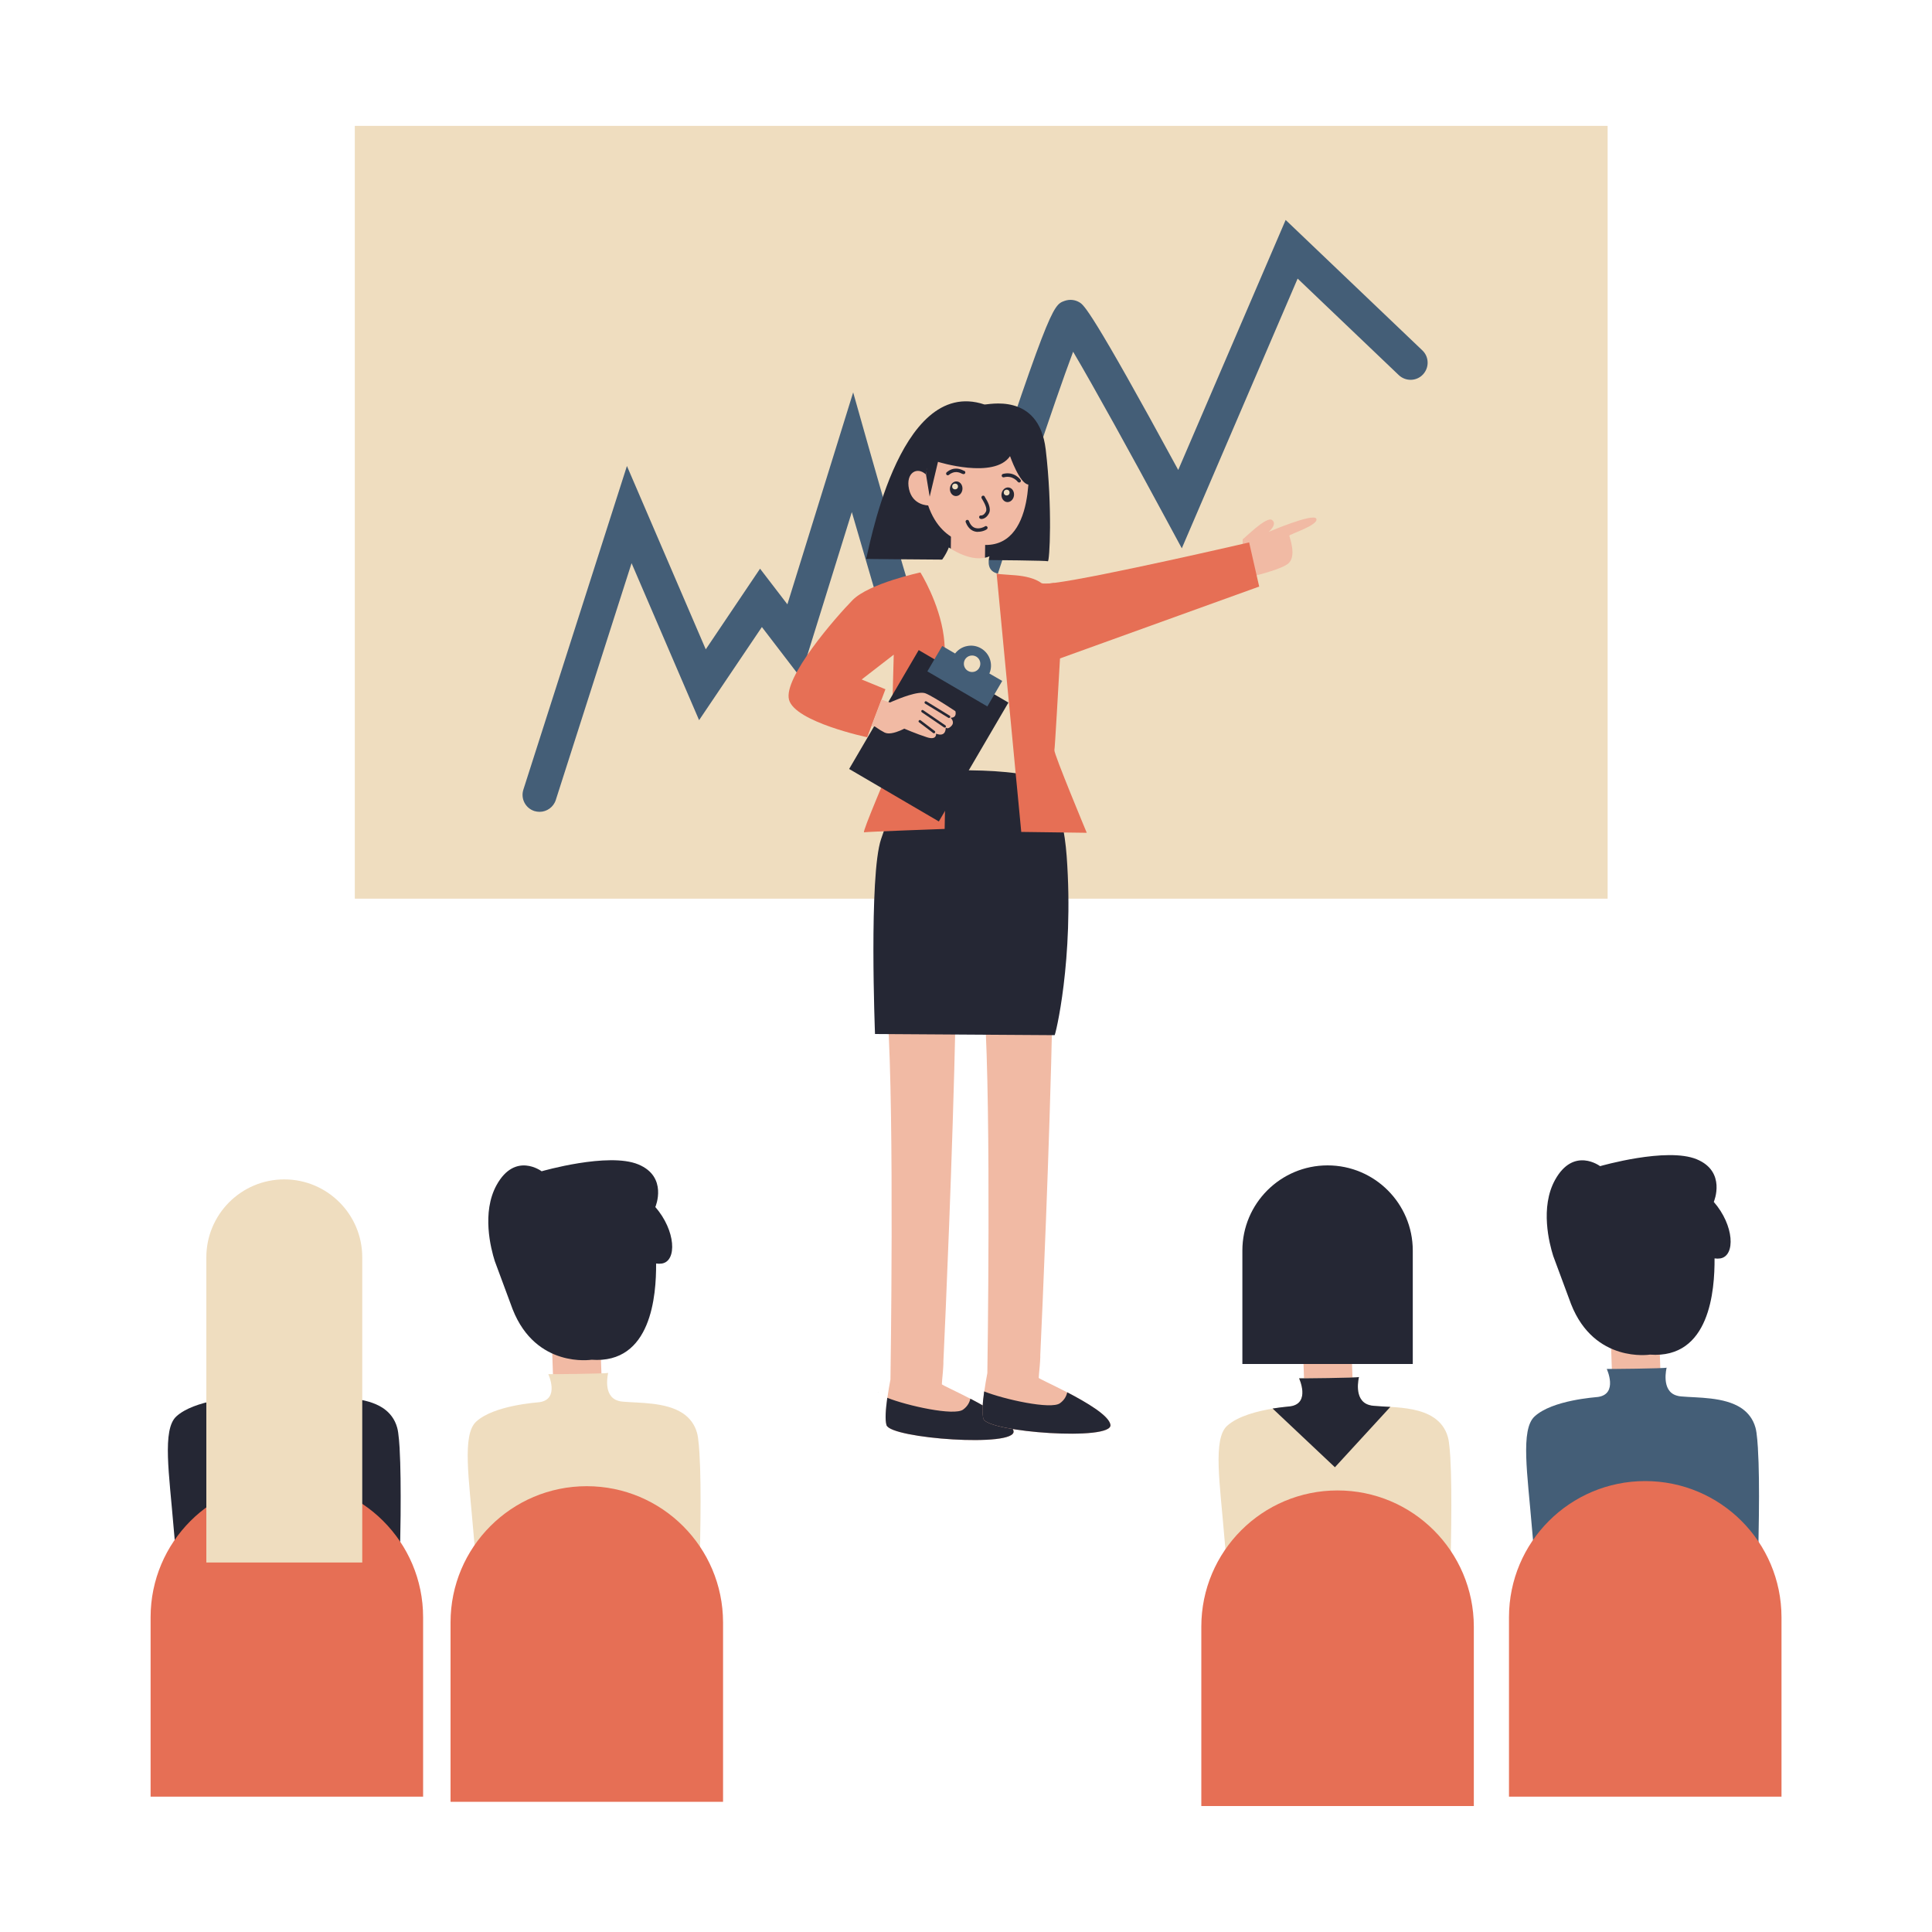 <?xml version="1.0" encoding="utf-8"?>
<!-- Generator: Adobe Illustrator 23.0.5, SVG Export Plug-In . SVG Version: 6.00 Build 0)  -->
<svg version="1.1" xmlns="http://www.w3.org/2000/svg" xmlns:xlink="http://www.w3.org/1999/xlink" x="0px" y="0px"
	 viewBox="0 0 2000 2000" style="enable-background:new 0 0 2000 2000;" xml:space="preserve">
<style type="text/css">
	.st0{fill:#252734;}
	.st1{fill:#F1BAA4;}
	.st2{fill:#EFDDBF;}
	.st3{fill:#445E77;}
	.st4{fill:#E66F55;}
</style>
<g id="Layer_1">
</g>
<g id="Layer_2">
</g>
<g id="Layer_3">
</g>
<g id="Layer_4">
</g>
<g id="Layer_5">
</g>
<g id="Layer_6">
</g>
<g id="Layer_7">
</g>
<g id="Layer_8">
</g>
<g id="Layer_9">
</g>
<g id="Layer_10">
	<g>
		<rect x="367.3" y="130.3" class="st2" width="1296.9" height="800"/>
		<path class="st3" d="M558.6,840.4c-1.8,0-3.6-0.3-5.4-0.8c-9.3-3-14.4-12.9-11.4-22.2l107.2-335l81.6,189.8l56.2-83.5l28.3,36.9
			l68.1-219.4l16.2,57.3c23.3,82.2,49.5,171.7,65.8,222.7c8.1-24.1,18.4-55.5,28.5-86.3c92.9-282.9,95.8-283.9,108.3-288.4
			c5.3-1.9,11.1-1.3,15.8,1.7c4.2,2.7,11.9,7.6,101.9,173.3l111.2-258.8l141.5,135c7.1,6.7,7.3,17.9,0.6,25
			c-6.7,7.1-17.9,7.3-25,0.6l-104.7-99.9l-119.9,279.2l-17.4-32.2c-34.8-64.6-73.8-135.2-95.1-171.3c-19.6,52-58.4,170.1-83.5,246.8
			c-43.9,133.7-44.3,134.1-49,138.8l-7.2,7.2l-10.1-2.5c-12.2-3.2-14.4-3.7-56.8-147.3c-8-27.1-15.9-54.2-22.5-77l-53.2,171.1
			l-39.9-52.1l-65,96.4l-69.9-162.5l-78.4,245C573,835.6,566,840.4,558.6,840.4z"/>
		<path class="st1" d="M1049.3,1481.5c-1.7-9.6-24.8-23.2-44.7-33.5c-15.7-8.1-29.4-14.3-29.6-15c-0.1-0.7,0.5-6.2,1-12
			c0.3-3.3,0.5-6.8,0.6-9.4c0-0.8,0-1.6,0-2.3c2.1-45,9.5-211.3,12.6-356.9l-70.3-0.9c7.1,105.4,2.9,376.5,2.9,376.5
			c-1.1,5.8-2.3,12.5-3.2,19.1c-1.6,11.5-2.5,22.8-0.8,28.3C922,1489.2,1052.4,1498.7,1049.3,1481.5z"/>
		<path class="st0" d="M917.7,1475.3c-1.7-5.5-0.8-16.7,0.8-28.3c20.6,8.2,69.3,19,78.5,12.2c4.7-3.4,6.7-7.6,7.5-11.3
			c19.9,10.4,43,23.9,44.7,33.5C1052.4,1498.7,922,1489.2,917.7,1475.3z"/>
		<path class="st0" d="M909.3,1441.5c0-0.2,0-0.4,0.1-0.5C909.3,1440.9,909.3,1441.1,909.3,1441.5z"/>
		<g>
			
				<rect x="1667.7" y="1364" transform="matrix(-0.999 3.472257e-02 -3.472257e-02 -0.999 3433.633 2763.748)" class="st1" width="50.2" height="95.4"/>
			<path class="st3" d="M1820.8,1568.6c-0.8,80.5-5.7,183.2-5.7,183.2l-42,11.7l-81.3,22.6l-2.8,0.8l-71.7-36.9l-12.8-6.6
				c0,0-4.5-31.4-9.5-73.1c-3.2-27.3-6.7-59-9.2-89.3c-4.5-54.8-12-101.1,2.8-114.7c18.5-17.1,63.3-19.8,65.8-20.2
				c20.9-3.2,8.9-29,8.9-29c0.3,0.2,59.9-0.4,62-1.3c0,0-6.2,24.1,10.4,28.9c1.5,0.5,3.2,0.8,5,0.9c16.4,1.5,44.2,0.3,61.8,12
				c0.3,0.2,0.6,0.4,0.9,0.6c6.3,4.5,11.3,10.7,13.8,19.5c0.4,1.4,0.8,3.2,1.1,5.4c0.6,4.2,1.1,9.7,1.5,16.2l0,0.6
				C1820.9,1517.2,1821.1,1541.7,1820.8,1568.6z"/>
			<path class="st0" d="M1774.1,1244.2c0.2-0.4,13.2-31.3-17.6-44.1c-31-12.9-100.1,7.1-100.1,7.1s-27.3-20.6-46.6,14.2
				c-15.7,28.4-6,65.9-1.9,78.8l18.5,49.9c24.2,61.4,81.6,52.2,81.6,52.2c62.2,4.6,67.1-66.9,66.9-99.6c2,0.3,4,0.3,6,0
				C1796.7,1300,1795.3,1268.5,1774.1,1244.2z"/>
			<path class="st4" d="M1703.1,1533.2L1703.1,1533.2c-77.9,0-141,63.1-141,141v185.7h282.1v-185.7
				C1844.1,1596.3,1781,1533.2,1703.1,1533.2z"/>
		</g>
		
			<rect x="1349.2" y="1373.7" transform="matrix(-0.999 3.472257e-02 -3.472257e-02 -0.999 2797.132 2794.28)" class="st1" width="50.2" height="95.4"/>
		<path class="st2" d="M1502.3,1578.4c-0.8,80.5-5.7,183.2-5.7,183.2l-42,11.7l-81.3,22.6l-2.8,0.8l-71.6-36.9l-12.8-6.6
			c0,0-4.5-31.4-9.5-73.1c-3.2-27.3-6.7-59-9.2-89.3c-4.5-54.8-12-101.1,2.8-114.7c11.2-10.3,32-15.4,47.2-17.9
			c10-1.6,17.6-2.1,18.5-2.3c20.9-3.2,8.9-29,8.9-29c0.3,0.2,59.9-0.4,62-1.3c0,0-6.2,24,10.4,28.9c1.5,0.5,3.2,0.8,5,0.9
			c4.9,0.5,10.7,0.7,17.1,1c15,0.9,32.4,2.7,44.8,11c0.3,0.2,0.6,0.4,0.9,0.6c6.3,4.5,11.3,10.7,13.8,19.5c0.4,1.4,0.8,3.2,1.1,5.4
			c0.6,4.2,1.1,9.7,1.5,16.2l0,0.6C1502.4,1526.9,1502.6,1551.4,1502.3,1578.4z"/>
		<path class="st4" d="M1384.6,1542.9L1384.6,1542.9c-77.9,0-141,63.1-141,141v185.7h282.1v-185.7
			C1525.6,1606,1462.5,1542.9,1384.6,1542.9z"/>
		<path class="st0" d="M1374.3,1206.4L1374.3,1206.4c-48.7,0-88.2,39.5-88.2,88.2V1412h176.4v-117.4
			C1462.5,1245.9,1423,1206.4,1374.3,1206.4z"/>
		
			<rect x="572" y="1369.3" transform="matrix(-0.999 3.472257e-02 -3.472257e-02 -0.999 1243.062 2812.48)" class="st1" width="50.2" height="95.4"/>
		<path class="st2" d="M725.1,1574c-0.8,80.5-5.7,183.2-5.7,183.2l-42,11.7l-81.3,22.6l-2.8,0.8l-71.7-36.9l-12.8-6.6
			c0,0-4.5-31.4-9.5-73.1c-3.2-27.3-6.7-59-9.2-89.3c-4.5-54.8-12-101.1,2.8-114.7c18.5-17.1,63.3-19.8,65.8-20.2
			c20.9-3.2,8.9-29,8.9-29c0.3,0.2,59.9-0.4,62-1.3c0,0-6.2,24.1,10.4,28.9c1.5,0.5,3.2,0.8,5,0.9c16.4,1.5,44.2,0.3,61.8,12
			c0.3,0.2,0.6,0.4,0.9,0.6c6.3,4.5,11.3,10.7,13.8,19.5c0.4,1.4,0.8,3.2,1.1,5.4c0.6,4.2,1.1,9.7,1.5,16.2l0,0.6
			C725.2,1522.5,725.4,1547,725.1,1574z"/>
		<path class="st0" d="M678.4,1249.5c0.2-0.4,13.2-31.3-17.6-44.1c-31-12.9-100.1,7.1-100.1,7.1s-27.3-20.6-46.6,14.2
			c-15.7,28.4-6,65.9-1.9,78.8l18.5,49.9c24.2,61.4,81.6,52.2,81.6,52.2c62.2,4.6,67.1-66.9,66.9-99.6c2,0.3,4,0.3,6,0
			C701,1305.4,699.6,1273.9,678.4,1249.5z"/>
		<path class="st4" d="M607.4,1538.5L607.4,1538.5c-77.9,0-141,63.1-141,141v185.7h282.1v-185.7
			C748.4,1601.7,685.3,1538.5,607.4,1538.5z"/>
		
			<rect x="261.6" y="1364" transform="matrix(-0.999 3.472257e-02 -3.472257e-02 -0.999 622.138 2812.574)" class="st1" width="50.2" height="95.4"/>
		<path class="st0" d="M414.7,1568.6c-0.8,80.5-5.7,183.2-5.7,183.2l-42,11.7l-81.3,22.6l-2.8,0.8l-71.7-36.9l-12.8-6.6
			c0,0-4.5-31.4-9.5-73.1c-3.2-27.3-6.7-59-9.2-89.3c-4.5-54.8-12-101.1,2.8-114.7c18.5-17.1,63.3-19.8,65.8-20.2
			c20.9-3.2,8.9-29,8.9-29c0.3,0.2,59.9-0.4,62-1.3c0,0-6.2,24.1,10.4,28.9c1.5,0.5,3.2,0.8,5,0.9c16.4,1.5,44.2,0.3,61.8,12
			c0.3,0.2,0.6,0.4,0.9,0.6c6.3,4.5,11.3,10.7,13.8,19.5c0.4,1.4,0.8,3.2,1.1,5.4c0.6,4.2,1.1,9.7,1.5,16.2l0,0.6
			C414.7,1517.2,414.9,1541.7,414.7,1568.6z"/>
		<path class="st4" d="M296.9,1533.2L296.9,1533.2c-77.9,0-141,63.1-141,141v185.7H438v-185.7C438,1596.3,374.8,1533.2,296.9,1533.2
			z"/>
		<path class="st2" d="M375,1617.5H213.6v-315.9c0-44.5,36.1-80.7,80.7-80.7h0c44.5,0,80.7,36.1,80.7,80.7V1617.5z"/>
		<path class="st0" d="M1439.3,1456.4l-57.4,62.5l-64.5-60.8c10-1.6,17.6-2.1,18.5-2.3c20.9-3.2,8.9-29,8.9-29
			c0.3,0.2,59.9-0.4,62-1.3c0,0-6.2,24,10.4,28.9c1.5,0.5,3.2,0.8,5,0.9C1427.1,1455.8,1433,1456,1439.3,1456.4z"/>
		<path class="st1" d="M1149.6,1474.9c-1.7-9.6-24.8-23.2-44.7-33.5c-15.7-8.1-29.4-14.3-29.6-15c-0.1-0.7,0.5-6.2,1-12
			c0.3-3.3,0.5-6.8,0.6-9.4c0-0.8,0-1.6,0-2.3c2.1-45,9.5-211.3,12.6-356.9l-70.3-0.9c7.1,105.4,2.9,376.5,2.9,376.5
			c-1.1,5.8-2.3,12.5-3.2,19.1c-1.6,11.5-2.5,22.8-0.8,28.3C1022.3,1482.6,1152.7,1492.1,1149.6,1474.9z"/>
		<path class="st0" d="M1019,418.7c2.5,0.8,56.3-13.8,63.5,46.5s4,117.2,2.2,115.8c-1.8-1.4-190.1-2-188.2-2.5
			C898.2,578,928.5,388.5,1019,418.7z"/>
		
			<rect x="984.1" y="546.2" transform="matrix(-1 -1.337309e-02 1.337309e-02 -1 1995.959 1173.248)" class="st1" width="35.5" height="67.6"/>
		<path class="st2" d="M1089.2,684.5c-0.3,11-0.7,22.6-1.1,34c-0.1,3.1-0.2,6.2-0.4,9.2c-1.8,42.3-4.1,80.2-4.1,80.2l0,0l-30.6,8.1
			l-3.9,1l-51.1,13.5l-2.4,0.6l-9-4.8l-49.3-26.3l0,0c0,0-3.9-29.8-7.5-66c-0.3-2.6-0.5-5.2-0.8-7.8l0-0.1
			c-4.8-50.5-8.4-109.9-0.2-119.1c13-14.5,26.2-10.3,36.2-16.6c1.3-0.8,2.5-1.8,3.7-3c10.2-10.7,13.5-20.7,13.5-20.7
			c1.2,0.7,24,16.9,42.1,9.2c0,0-4.6,14.3,7.6,17.6c0.9,0.3,1.8,0.4,2.9,0.6c4.7,0.5,10.9,0.7,17.3,1.3c9.4,0.9,19.3,2.9,26.5,8.2
			c0,0,0.1,0.1,0.2,0.1c2.2,1.6,4.2,3.7,5.8,6.1c0,0.1,0.1,0.1,0.1,0.2c1.3,2.1,2.4,4.4,3.1,7.1C1089.9,625.6,1090,653,1089.2,684.5
			z"/>
		<path class="st0" d="M1018,1468.7c-1.7-5.5-0.8-16.7,0.8-28.3c20.6,8.2,69.3,19,78.5,12.2c4.7-3.4,6.7-7.6,7.5-11.3
			c19.9,10.4,43,23.9,44.7,33.5C1152.7,1492.1,1022.3,1482.6,1018,1468.7z"/>
		<path class="st0" d="M1009.6,1434.8c0-0.2,0-0.4,0.1-0.5C1009.7,1434.3,1009.6,1434.5,1009.6,1434.8z"/>
		<path class="st0" d="M937.2,800.1c0,0,100.9-9.7,146.4,7.8c0,0,16.7,25.4,20.6,78.2c7.9,107.4-12.1,187.5-12.5,185.5l-185.9-1.2
			c0,0-6.5-164.2,6.3-201.8C924.9,831,937.2,800.1,937.2,800.1z"/>
		<path class="st4" d="M977.9,858.1c0,0-80.8,2.9-83.4,3.5c-2.6,0.6,26.9-67.4,27.4-70c0.2-0.9,0.6-14.9,1.1-32.8
			c0.3-10.3,0.6-21.8,0.9-32.9c0.7-25.3,1.3-48.2,1.3-48.2L892,703.4l24.6,10.1l-4,10.6L902,751.9l-4.3,11.3
			c0,0-74.7-15.8-80.9-38.8c-6.2-23,48.7-85.8,65.8-103.2c17.2-17.4,70.2-28.6,70.2-28.6s19.6,31.2,24.2,66.3
			c1.6,12.2,2.2,40,2.2,71c0,7.6,0,15.5,0,23.3C979.1,805.3,977.9,858.1,977.9,858.1z"/>
		<path class="st1" d="M1286.4,558.2c1.6-0.4,24.5-24.2,30.4-19.9c6,4.3-3.5,12.3-3.5,12.3s46.9-20.1,49.4-13.5
			c2.5,6.5-28,16-28,17.4c0,1.4,8.4,22.1-1.8,29.4c-10.2,7.4-46.5,15.1-46.5,15.1V558.2z"/>
		<path class="st1" d="M1065.2,484.5c-0.5,1.3,1.3,31-8.6,53.7c-4.6,10.5-11.6,19.5-22.5,23.6c-5.6,2.1-12.1,2.9-19.9,1.9
			c0,0-38.3,3.7-53.4-40.5c0,0-16.1,0.1-19.8-16.9c-3.7-17,8.6-23.8,17.6-15c0,0,6.5-51.6,52.9-50.1
			C1057.9,442.7,1065.2,484.5,1065.2,484.5z"/>
		<path class="st0" d="M979.8,491.4c-0.6-0.8-0.5-1.9,0.2-2.5c7.7-6.5,14.9-3,17.3-1.8c0.2,0.1,0.3,0.1,0.4,0.2
			c0.5,0,0.9,0.3,1.2,0.6c0.6,0.8,0.5,1.9-0.2,2.5c-1,0.8-2,0.3-3-0.1c-2.2-1.1-7.5-3.6-13.4,1.3c-0.3,0.3-0.8,0.4-1.2,0.4
			C980.6,492.1,980.1,491.8,979.8,491.4z M996.4,487.7L996.4,487.7L996.4,487.7z M996.4,487.7L996.4,487.7L996.4,487.7z
			 M996.4,487.7C996.4,487.7,996.4,487.7,996.4,487.7C996.4,487.7,996.4,487.7,996.4,487.7z M996.4,487.7
			C996.4,487.7,996.4,487.7,996.4,487.7L996.4,487.7z M996.4,487.7C996.4,487.7,996.4,487.7,996.4,487.7
			C996.4,487.7,996.4,487.7,996.4,487.7z M996.4,487.7C996.4,487.7,996.4,487.7,996.4,487.7C996.4,487.7,996.4,487.7,996.4,487.7z
			 M996.4,487.7C996.4,487.7,996.4,487.7,996.4,487.7C996.4,487.7,996.4,487.7,996.4,487.7z M996.4,487.7L996.4,487.7L996.4,487.7z
			 M996.4,487.7C996.4,487.7,996.4,487.7,996.4,487.7S996.4,487.7,996.4,487.7z M996.4,487.7L996.4,487.7L996.4,487.7z M996.4,487.7
			C996.4,487.7,996.4,487.7,996.4,487.7C996.4,487.7,996.4,487.7,996.4,487.7z M996.4,487.7C996.4,487.7,996.4,487.7,996.4,487.7
			C996.4,487.7,996.4,487.7,996.4,487.7z M996.4,487.7L996.4,487.7L996.4,487.7z"/>
		<path class="st0" d="M1055,499.5c0.4,0,0.7-0.1,1.1-0.3c0.8-0.6,1-1.7,0.4-2.5c-0.3-0.4-6.6-9.1-18.2-6.1c-1,0.3-1.5,1.2-1.3,2.2
			c0.3,1,1.2,1.5,2.2,1.3c9.2-2.4,14.3,4.6,14.4,4.7C1053.9,499.2,1054.5,499.5,1055,499.5z"/>
		<path class="st0" d="M1015.1,537.1c-1-0.2-1.6-1.1-1.5-2c0.1-1,1-1.7,2-1.5c0.1,0,2.8,0.3,5-3.9c1.8-3.5-2.2-10.1-3.6-12.5
			c-0.8-1.3-1.1-1.7-1-2.5c0.1-1,1-1.7,2-1.6c0.7,0.1,1.3,0.6,1.5,1.3c0.1,0.2,0.3,0.5,0.5,0.9c2,3.2,6.5,10.7,3.8,16.1
			c-2.8,5.4-6.7,5.9-8.2,5.9C1015.3,537.1,1015.1,537.1,1015.1,537.1z M1019.6,515C1019.6,515,1019.6,515,1019.6,515
			C1019.6,515,1019.6,515,1019.6,515z M1019.6,515C1019.6,515,1019.6,515,1019.6,515S1019.6,515,1019.6,515z"/>
		<path class="st0" d="M1012.1,550.6c-4-0.1-9.3-2-12.4-10c-0.4-0.9,0.1-2,1-2.3c0.9-0.4,2,0.1,2.3,1c1.5,4,3.8,6.5,6.8,7.3
			c4.3,1.2,8.7-1,9.5-1.5c0.5-0.5,1.3-0.7,2-0.4c0.9,0.4,1.3,1.5,0.9,2.4c-0.6,1.4-5.5,3.5-9.9,3.4
			C1012.3,550.6,1012.2,550.6,1012.1,550.6z M1019,545.6C1019,545.6,1019.1,545.6,1019,545.6C1019.1,545.6,1019,545.6,1019,545.6z
			 M1019.1,545.6C1019.1,545.6,1019.1,545.6,1019.1,545.6C1019.1,545.6,1019.1,545.6,1019.1,545.6z"/>
		
			<ellipse transform="matrix(0.116 -0.993 0.993 0.116 372.619 1430.534)" class="st0" cx="990.2" cy="505.9" rx="7.6" ry="6.5"/>
		<circle class="st2" cx="988.7" cy="503.6" r="3"/>
		
			<ellipse transform="matrix(0.116 -0.993 0.993 0.116 413.643 1489.168)" class="st0" cx="1043.7" cy="512.1" rx="7.6" ry="6.5"/>
		<circle class="st2" cx="1042.1" cy="509.9" r="3"/>
		
			<rect x="907.7" y="690.5" transform="matrix(0.863 0.505 -0.505 0.863 516.401 -381.318)" class="st0" width="107.6" height="142.6"/>
		<path class="st3" d="M1024.2,697.2c4.1-9.4,0.5-20.7-8.6-26c-4.6-2.7-9.7-3.4-14.5-2.4c-4.8,0.9-9.2,3.6-12.4,7.7l-13.3-7.8
			L960,695l62.1,36.3l15.4-26.4L1024.2,697.2z M1002,694.5c-4.1-2.4-5.4-7.6-3.1-11.7c2.4-4.1,7.6-5.4,11.7-3.1
			c4.1,2.4,5.4,7.6,3.1,11.7S1006.1,696.9,1002,694.5z"/>
		<path class="st1" d="M989,736.2c0,0-4.2-2.8-9.7-6.3c-7.1-4.5-16.2-10.1-21.1-12.1c-7.2-3-27.4,5.3-34.4,8.3
			c-1.5,0.7-2.4,1.1-2.4,1.1l-8.9-3L902,751.9c1.9,0.1,3,0.1,3.1,0.1c0.9-0.2,3.9,2.9,10.6,6.3c2,1,4.5,1.1,7.2,0.7
			c6.4-1,13.2-4.7,13.2-4.7s12.8,5.5,23.4,8.9c10.6,3.4,9.5-3.7,9.5-3.7c10.8,4.1,10-6.4,10-6.4s0,0.1,0.1,0.1
			c0.5,0.5,2.4,1.9,5.8-1.7c4-4.2-0.9-8.5-0.9-8.5C991.2,743.1,989,736.2,989,736.2z"/>
		<path class="st0" d="M957.1,727.6c0.1,0.3,0.3,0.6,0.6,0.8c9.1,5.6,23,14,23.9,14.6c0.5,0.4,1.3,0.4,1.8-0.2
			c0.5-0.5,0.4-1.4-0.1-1.8c-0.1-0.1-0.5-0.4-24.2-14.9c-0.6-0.4-1.4-0.2-1.8,0.4C957.1,726.9,957,727.3,957.1,727.6z"/>
		<path class="st0" d="M953.7,736.5c0.1,0.3,0.3,0.6,0.5,0.8c8.9,6,22.2,15.1,22.9,15.6c0.5,0.4,1.3,0.4,1.8-0.1
			c0.5-0.5,0.4-1.4-0.1-1.8c-0.1-0.1-0.3-0.3-23.1-15.8c-0.6-0.4-1.4-0.3-1.8,0.3C953.7,735.8,953.6,736.2,953.7,736.5z"/>
		<path class="st0" d="M950.9,747c0.1,0.3,0.2,0.5,0.5,0.7c5.6,4.3,14.2,10.8,14.6,11.1c0.5,0.4,1.4,0.4,1.8-0.2
			c0.5-0.5,0.4-1.3-0.1-1.8c-0.3-0.2-9.3-7.1-14.7-11.2c-0.6-0.4-1.4-0.3-1.8,0.3C950.9,746.2,950.8,746.6,950.9,747z"/>
		<path class="st4" d="M1303.5,607.2l-206.2,74.4l-8.2,2.9l-11.8,4.3l1.1-85.1c0,0,0.1,0.1,0.2,0.1c1.2,0.7,5.8,0.5,12.9-0.4
			c46.8-6,201.6-41.9,201.6-41.9L1303.5,607.2z"/>
		<path class="st4" d="M1125,862.1l-67.8-0.9l-4.3-45.1l-1.5-15.5l-5-52.8l-1.5-15.5l-13.2-138.6c0.9,0.3,1.8,0.4,2.9,0.6
			c4.7,0.5,10.9,0.7,17.3,1.3c9.4,0.9,19.3,2.9,26.5,8.2c0,0,0.1,0.1,0.2,0.1c1.2,0.7,5.8,0.5,12.9-0.4c3.3,28.2,6.6,63.1,6.6,63.1
			s-0.3,5.9-0.8,15.1c-1.7,29.4-5.2,92-5.8,94.9C1090.9,780.3,1125,862.1,1125,862.1z"/>
		<path class="st0" d="M958.6,491.3l3.8,22.9l8.6-36.1c0,0,58.2,18.2,74.6-5.9c0,0,9.8,28.3,18.9,29.4c9.1,1.1,14.8-45.8-12.9-59.9
			c-27.7-14.2-69.4-6.9-79.1,2.5C962.7,453.7,958.6,491.3,958.6,491.3z"/>
	</g>
</g>
</svg>
